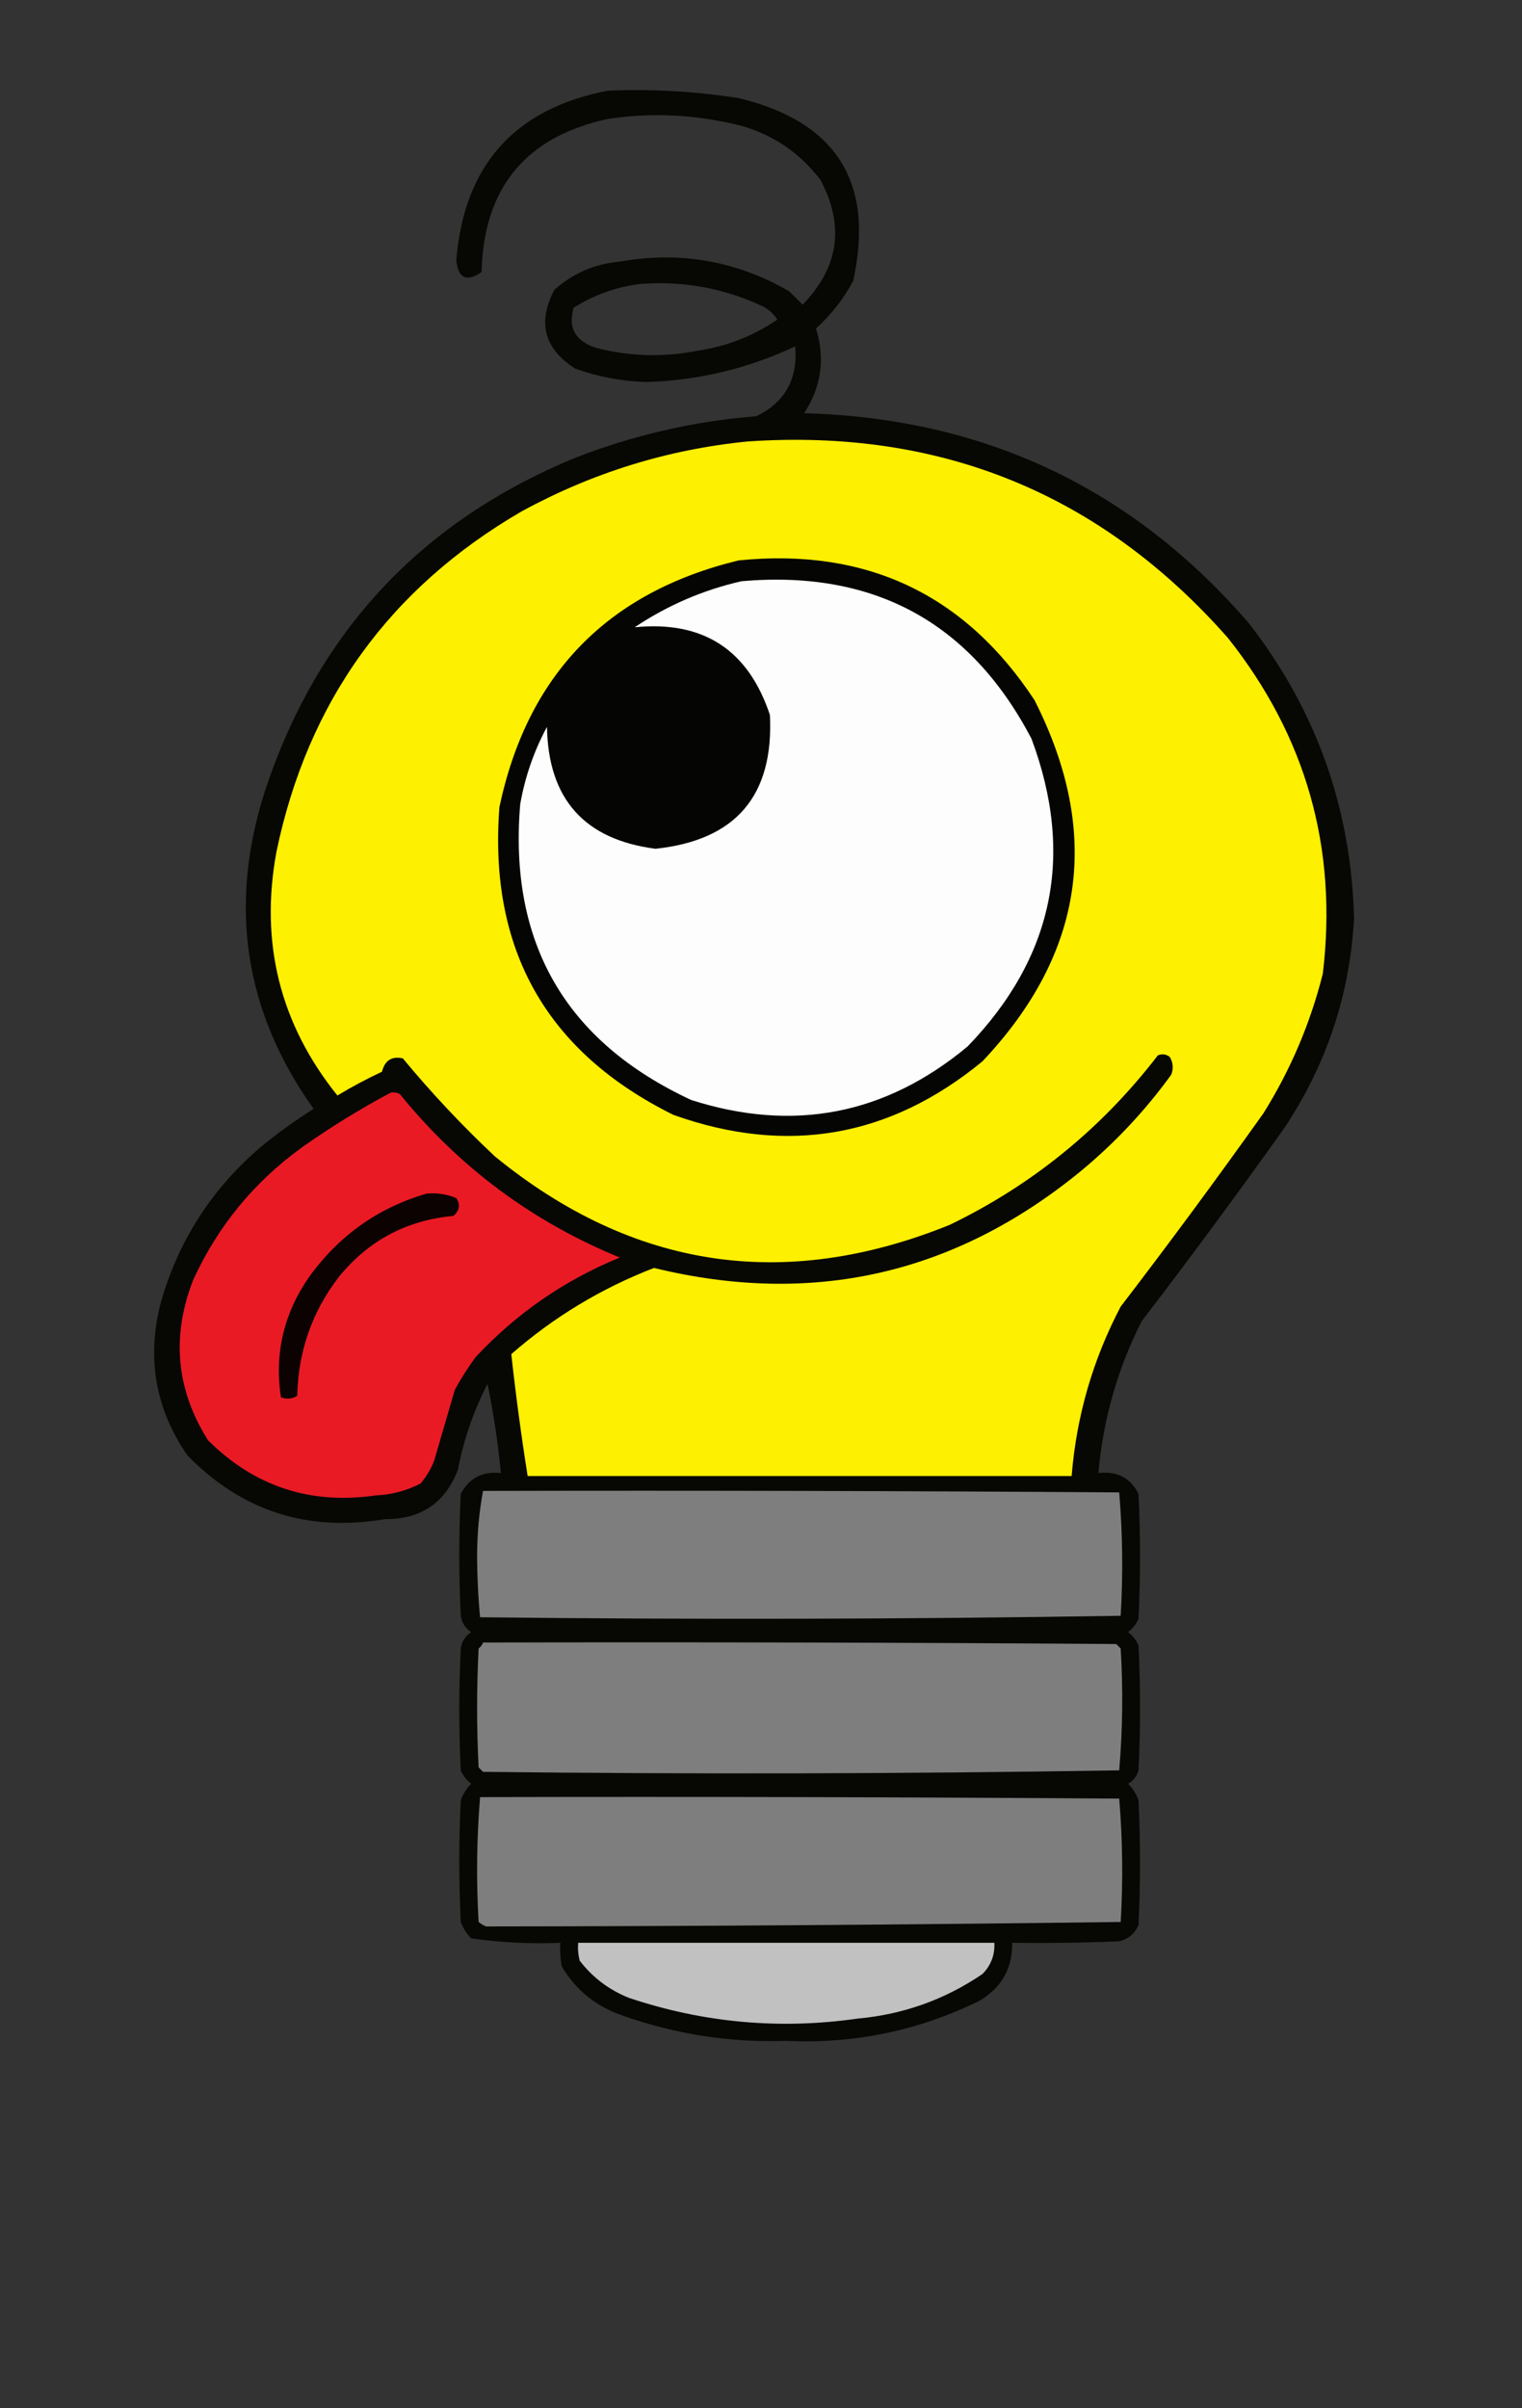 <?xml version="1.0" encoding="UTF-8"?>
<!DOCTYPE svg PUBLIC "-//W3C//DTD SVG 1.1//EN" "http://www.w3.org/Graphics/SVG/1.1/DTD/svg11.dtd">
<svg xmlns="http://www.w3.org/2000/svg" version="1.1" width="512px" height="810px" style="shape-rendering:geometricPrecision; text-rendering:geometricPrecision; image-rendering:optimizeQuality; fill-rule:evenodd; clip-rule:evenodd" xmlns:xlink="http://www.w3.org/1999/xlink">
<rect width="100%" height="100%" fill="#333333" stroke="none"/>
<g><path style="opacity:0.949" fill="#050502" d="M 204.5,30.5 C 219.269,29.892 233.936,30.725 248.5,33C 281.46,40.951 294.294,61.451 287,94.5C 283.757,100.574 279.59,105.907 274.5,110.5C 277.638,120.639 276.305,130.139 270.5,139C 330.918,140.631 380.751,164.131 420,209.5C 442.729,238.682 454.563,271.849 455.5,309C 454.059,334.655 446.226,358.155 432,379.5C 416.386,401.448 400.386,423.115 384,444.5C 375.9,460.566 371.067,477.566 369.5,495.5C 375.767,494.736 380.267,497.07 383,502.5C 383.667,516.5 383.667,530.5 383,544.5C 382.215,546.286 381.049,547.786 379.5,549C 381.049,550.214 382.215,551.714 383,553.5C 383.667,567.5 383.667,581.5 383,595.5C 382.426,597.492 381.259,598.992 379.5,600C 381.041,601.579 382.208,603.413 383,605.5C 383.667,619.5 383.667,633.5 383,647.5C 381.74,650.428 379.573,652.261 376.5,653C 364.505,653.5 352.505,653.667 340.5,653.5C 340.623,662.083 336.956,668.583 329.5,673C 309.029,683.061 287.362,687.561 264.5,686.5C 245.623,687.132 227.29,684.298 209.5,678C 200.588,674.976 193.754,669.476 189,661.5C 188.503,658.854 188.336,656.187 188.5,653.5C 178.42,653.923 168.42,653.423 158.5,652C 156.959,650.421 155.792,648.587 155,646.5C 154.333,632.833 154.333,619.167 155,605.5C 155.792,603.413 156.959,601.579 158.5,600C 156.951,598.786 155.785,597.286 155,595.5C 154.333,581.833 154.333,568.167 155,554.5C 155.346,552.152 156.513,550.319 158.5,549C 156.513,547.681 155.346,545.848 155,543.5C 154.333,529.833 154.333,516.167 155,502.5C 157.843,497.148 162.343,494.815 168.5,495.5C 167.544,485.427 166.044,475.427 164,465.5C 159.293,474.645 155.96,484.312 154,494.5C 149.709,505.574 141.542,511.074 129.5,511C 103.42,515.417 81.254,508.25 63,489.5C 52.302,473.91 49.302,456.91 54,438.5C 59.86,417.635 71.027,400.135 87.5,386C 93.221,381.279 99.221,376.946 105.5,373C 82.29,340.414 76.79,304.914 89,266.5C 106.517,212.98 141.351,175.48 193.5,154C 213.138,146.341 233.472,141.674 254.5,140C 264.126,135.259 268.46,127.426 267.5,116.5C 251.704,123.949 235.038,127.949 217.5,128.5C 209.251,128.269 201.251,126.769 193.5,124C 183.04,117.299 180.707,108.466 186.5,97.5C 192.74,91.916 200.073,88.749 208.5,88C 228.779,84.407 247.779,87.74 265.5,98C 267,99.5 268.5,101 270,102.5C 282.205,89.94 284.205,75.94 276,60.5C 267.803,49.81 256.969,43.31 243.5,41C 230.549,38.367 217.549,38.034 204.5,40C 176.864,45.975 162.698,63.142 162,91.5C 156.955,94.986 154.122,93.653 153.5,87.5C 156.132,55.539 173.132,36.539 204.5,30.5 Z M 215.5,95.5 C 229.858,94.431 243.525,96.931 256.5,103C 258.585,104.041 260.252,105.541 261.5,107.5C 253.399,113.039 244.399,116.539 234.5,118C 223.082,120.244 211.749,119.911 200.5,117C 193.487,114.721 190.987,110.221 193,103.5C 199.981,99.119 207.481,96.453 215.5,95.5 Z"/></g>
<g><path style="opacity:1" fill="#fdf000" d="M 251.5,148.5 C 316.42,144.068 370.254,166.068 413,214.5C 439.376,247.664 450.043,285.331 445,327.5C 440.79,344.249 434.123,359.915 425,374.5C 409.386,396.448 393.386,418.115 377,439.5C 367.621,457.346 362.121,476.346 360.5,496.5C 299.5,496.5 238.5,496.5 177.5,496.5C 175.335,482.849 173.501,469.183 172,455.5C 186.221,443.049 202.221,433.382 220,426.5C 273.287,439.51 321.12,428.677 363.5,394C 375.076,384.426 385.243,373.592 394,361.5C 394.808,359.421 394.641,357.421 393.5,355.5C 392.232,354.572 390.899,354.405 389.5,355C 370.616,379.559 347.283,398.559 319.5,412C 263.874,434.507 212.874,426.84 166.5,389C 155.434,378.603 145.101,367.603 135.5,356C 131.793,355.186 129.46,356.686 128.5,360.5C 123.341,362.912 118.341,365.579 113.5,368.5C 94.181,344.439 87.348,317.106 93,286.5C 103.518,235.999 131.018,197.832 175.5,172C 199.382,158.98 224.715,151.147 251.5,148.5 Z"/></g>
<g><path style="opacity:1" fill="#050503" d="M 248.5,188.5 C 291.4,184.206 324.567,199.872 348,235.5C 370.668,280.152 364.834,320.652 330.5,357C 299.337,382.639 264.67,388.639 226.5,375C 183.838,353.865 164.338,319.365 168,271.5C 177.451,226.883 204.285,199.217 248.5,188.5 Z"/></g>
<g><path style="opacity:1" fill="#fdfdfd" d="M 249.5,195.5 C 293.97,191.644 326.47,209.311 347,248.5C 361.563,287.588 354.396,322.088 325.5,352C 297.863,374.989 266.863,380.989 232.5,370C 190.242,350.331 171.075,317.164 175,270.5C 176.608,261.342 179.608,252.675 184,244.5C 184.41,268.739 196.577,282.405 220.5,285.5C 247.509,282.656 260.342,267.656 259,240.5C 251.694,218.525 236.527,208.692 213.5,211C 224.627,203.577 236.627,198.41 249.5,195.5 Z"/></g>
<g><path style="opacity:1" fill="#ea1a24" d="M 131.5,367.5 C 132.552,367.351 133.552,367.517 134.5,368C 154.487,392.657 179.154,410.99 208.5,423C 189.877,430.626 173.71,441.792 160,456.5C 157.417,459.997 155.084,463.664 153,467.5C 150.664,475.511 148.331,483.511 146,491.5C 144.877,494.249 143.377,496.749 141.5,499C 136.806,501.424 131.806,502.757 126.5,503C 104.481,506.215 85.647,500.049 70,484.5C 59.244,467.476 57.577,449.476 65,430.5C 73.264,412.474 85.431,397.641 101.5,386C 111.143,379.177 121.143,373.011 131.5,367.5 Z"/></g>
<g><path style="opacity:1" fill="#0c0201" d="M 143.5,401.5 C 146.978,401.184 150.312,401.684 153.5,403C 154.935,405.267 154.602,407.267 152.5,409C 136.79,410.438 123.957,417.272 114,429.5C 104.977,441.233 100.31,454.566 100,469.5C 98.274,470.576 96.441,470.743 94.5,470C 92.278,455.313 95.444,441.813 104,429.5C 114.062,415.577 127.229,406.243 143.5,401.5 Z"/></g>
<g><path style="opacity:1" fill="#7e7e7e" d="M 162.5,501.5 C 233.834,501.333 305.167,501.5 376.5,502C 377.656,515.758 377.823,529.592 377,543.5C 305.237,544.665 233.404,544.831 161.5,544C 160.842,537.077 160.509,530.077 160.5,523C 160.536,515.598 161.203,508.431 162.5,501.5 Z"/></g>
<g><path style="opacity:1" fill="#7e7e7e" d="M 162.5,552.5 C 233.501,552.333 304.501,552.5 375.5,553C 376,553.5 376.5,554 377,554.5C 377.833,568.179 377.666,581.846 376.5,595.5C 305.207,596.663 233.874,596.83 162.5,596C 162,595.5 161.5,595 161,594.5C 160.333,581.167 160.333,567.833 161,554.5C 161.717,553.956 162.217,553.289 162.5,552.5 Z"/></g>
<g><path style="opacity:1" fill="#7e7e7e" d="M 161.5,604.5 C 233.167,604.333 304.834,604.5 376.5,605C 377.656,618.758 377.823,632.592 377,646.5C 305.898,647.428 234.731,647.928 163.5,648C 162.584,647.626 161.75,647.126 161,646.5C 160.186,632.425 160.352,618.425 161.5,604.5 Z"/></g>
<g><path style="opacity:1" fill="#c1c1c1" d="M 194.5,653.5 C 241.167,653.5 287.833,653.5 334.5,653.5C 334.706,657.587 333.373,661.087 330.5,664C 317.872,672.604 303.872,677.604 288.5,679C 262.253,682.757 236.586,680.424 211.5,672C 204.816,669.306 199.316,665.14 195,659.5C 194.505,657.527 194.338,655.527 194.5,653.5 Z"/></g>
</svg>
